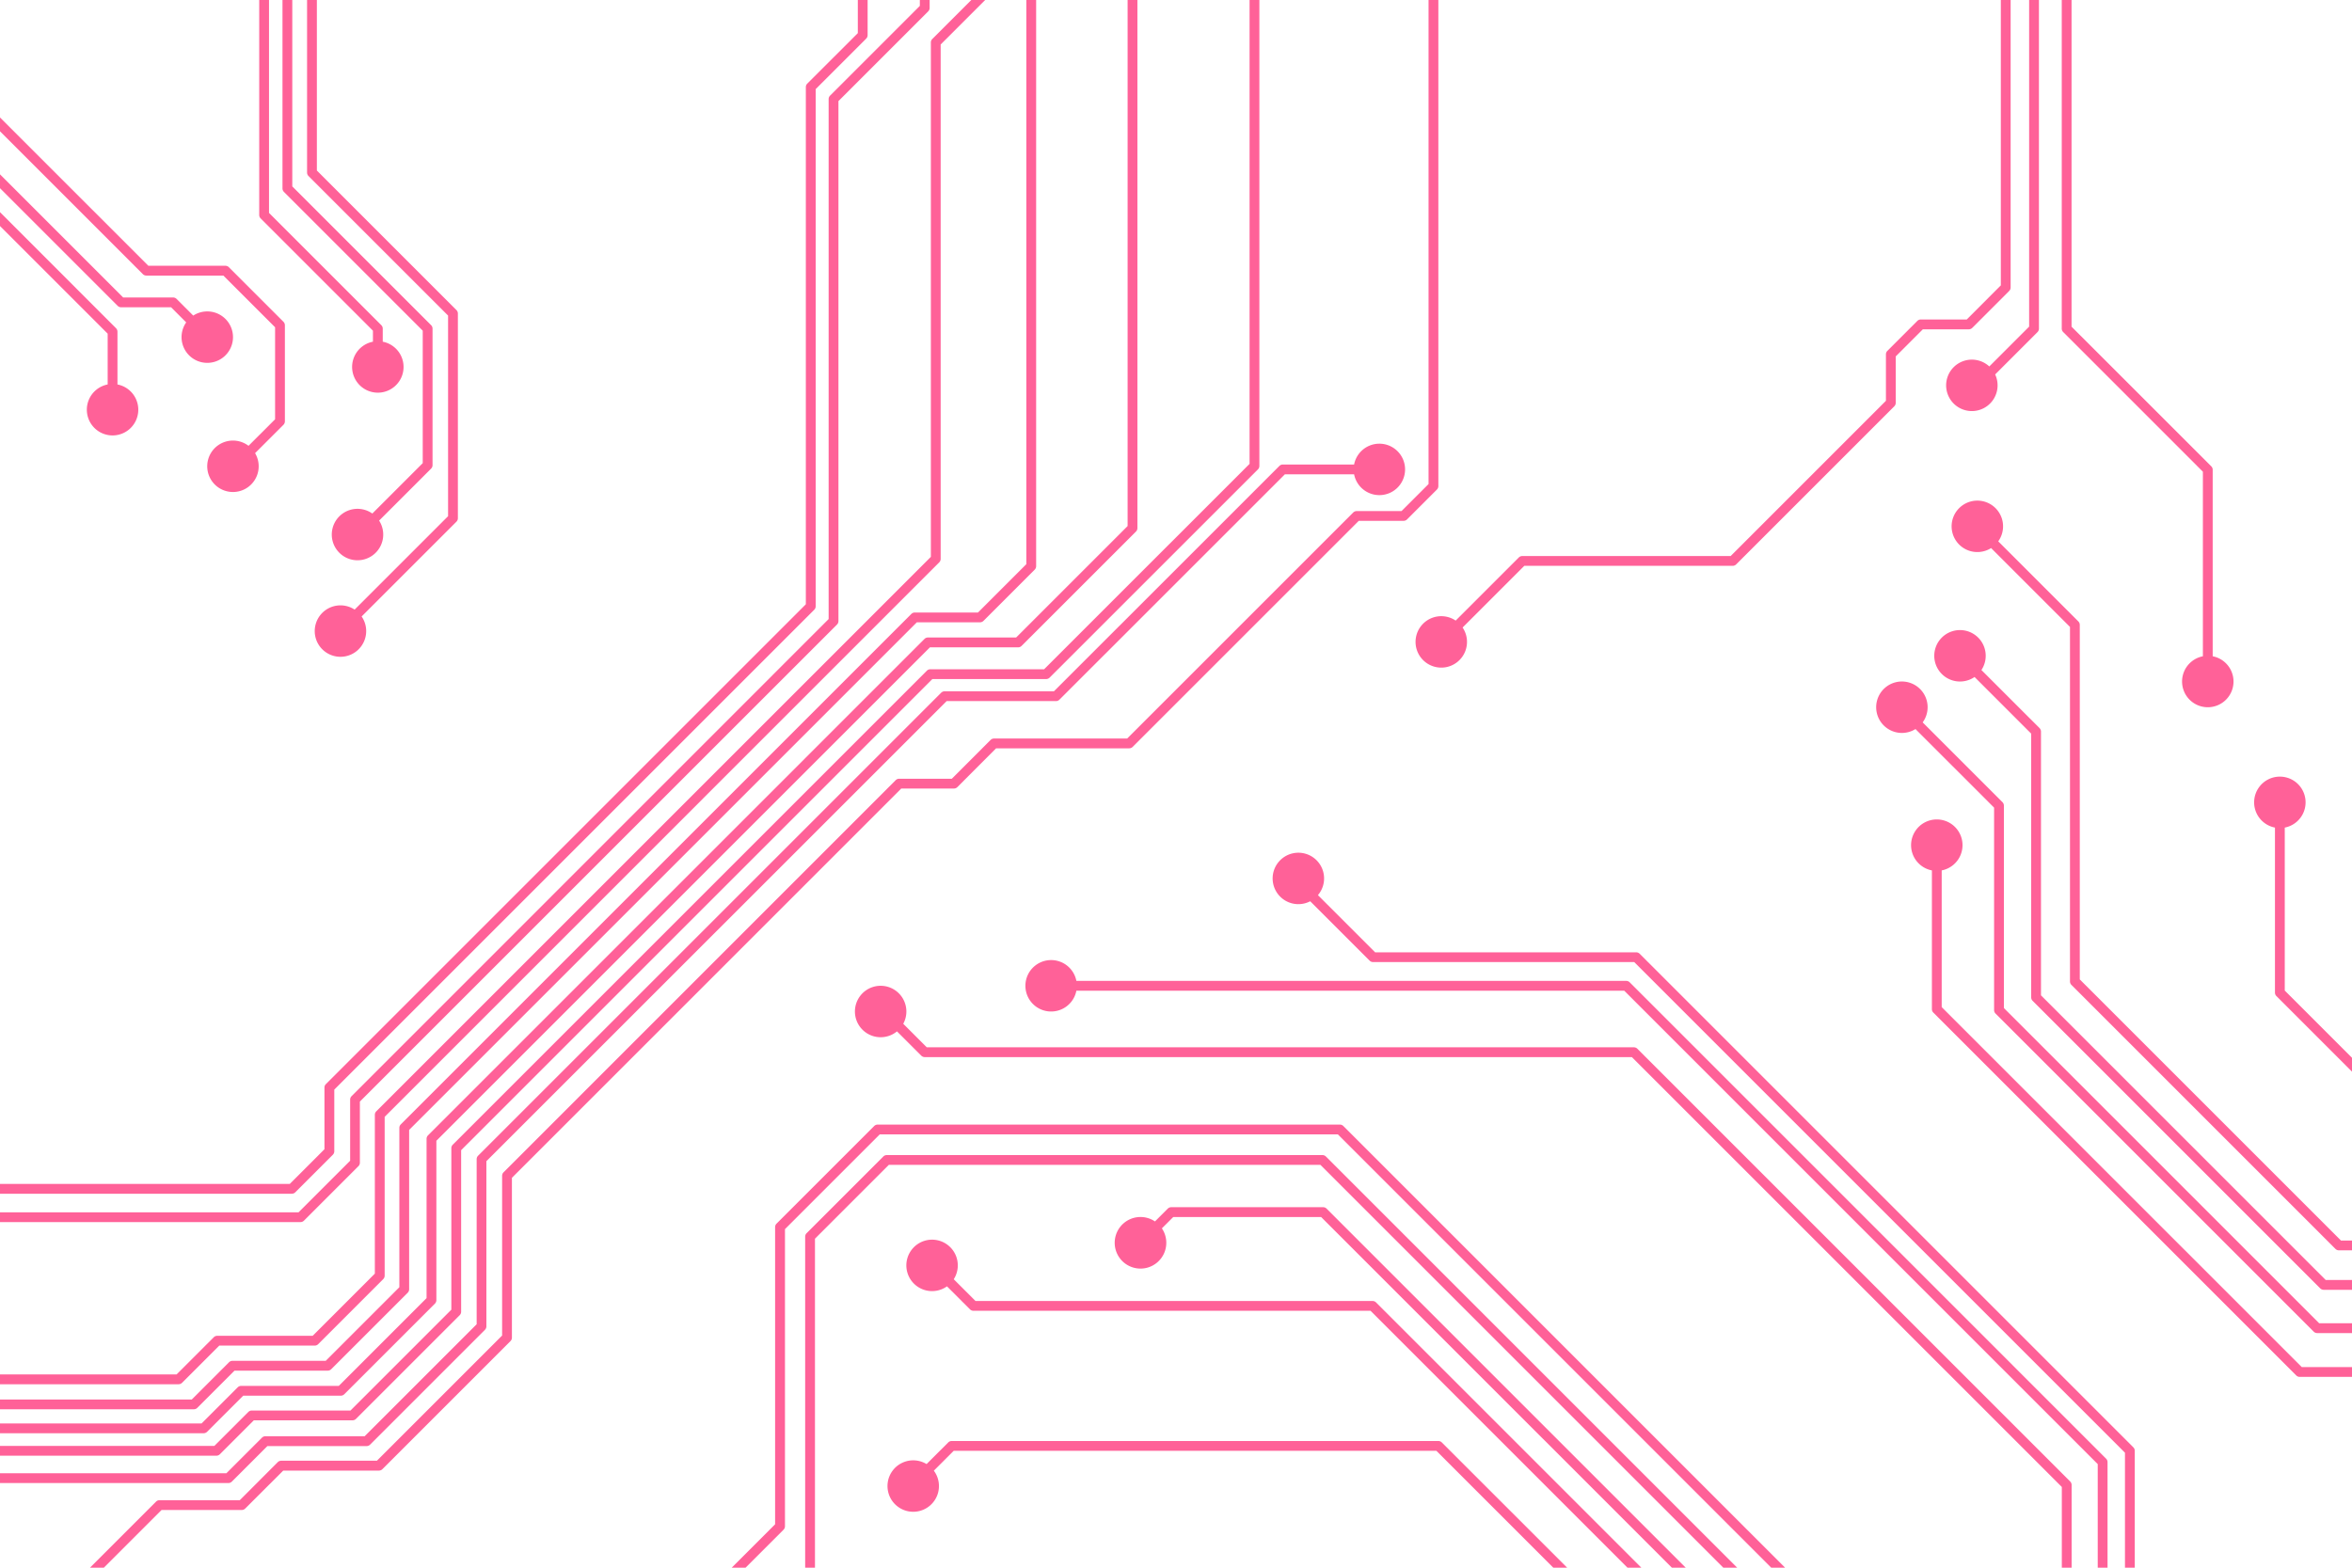 <svg xmlns="http://www.w3.org/2000/svg" viewBox="0 0 1920 1280"><defs><style>.a{fill:#ff6198;}</style></defs><path class="a" d="M197.33,1232.89a4,4,0,0,0,2.83-1.17l31.05-31h78.12a4,4,0,0,0,2.83-1.17l104.56-104.56a4,4,0,0,0,1.17-2.83V961.66L735.71,643.83h43a4,4,0,0,0,2.83-1.17L813.13,611H921.78a4,4,0,0,0,2.83-1.17l184.56-184.57h36.61a4,4,0,0,0,2.83-1.17L1173,399.7a4,4,0,0,0,1.17-2.83V0h-8V395.21l-22.08,22.08h-36.61a4,4,0,0,0-2.82,1.17L920.12,603H811.47a4,4,0,0,0-2.83,1.17L777,635.83h-43a4,4,0,0,0-2.83,1.17L411.06,957.17a4,4,0,0,0-1.17,2.83v130.45L307.68,1192.67H229.56a4,4,0,0,0-2.83,1.17l-31,31.05H130.22a4,4,0,0,0-2.83,1.17L73.45,1280H84.77l47.11-47.11Z"/><path class="a" d="M189.27,1209.72l29-29h81a4,4,0,0,0,2.83-1.17l93.78-93.78a4,4,0,0,0,1.17-2.83V948.1L772.77,572.44H862a4,4,0,0,0,2.83-1.17l184.05-184h56.51a21,21,0,1,0,0-8h-58.17a4,4,0,0,0-2.83,1.17L860.34,564.44H771.11a4,4,0,0,0-2.83,1.18l-378,378a4,4,0,0,0-1.17,2.82v134.79l-91.43,91.44h-81a4,4,0,0,0-2.83,1.17l-29.05,29.05H0v8H186.44A4,4,0,0,0,189.27,1209.72Z"/><path class="a" d="M179.49,1187.38l27.72-27.71h80.57a4,4,0,0,0,2.83-1.17l84.66-84.67a4,4,0,0,0,1.17-2.83V939.1L761.1,554.44H854a4,4,0,0,0,2.83-1.17l170.05-170a4,4,0,0,0,1.18-2.83V0h-8V378.73L852.34,546.44h-92.9a4,4,0,0,0-2.82,1.18l-387,387a4,4,0,0,0-1.18,2.82v131.9l-82.32,82.33H205.56a4,4,0,0,0-2.83,1.17L175,1180.56H0v8H176.67A4,4,0,0,0,179.49,1187.38Z"/><path class="a" d="M169.05,1169.05l29.5-29.49h79.67a4,4,0,0,0,2.83-1.18l74-74a4,4,0,0,0,1.17-2.82V931.43L759.1,528.56h72a4,4,0,0,0,2.83-1.18L927.33,434a4,4,0,0,0,1.17-2.82V0h-8V429.51l-91,91h-72a4,4,0,0,0-2.82,1.17L349.39,927a4,4,0,0,0-1.17,2.83V1059.9l-71.65,71.66H196.89a4,4,0,0,0-2.83,1.17l-29.49,29.49H0v8H166.22A4,4,0,0,0,169.05,1169.05Z"/><path class="a" d="M161.05,1149.5l30.38-30.39h76.13a4,4,0,0,0,2.82-1.17l62.45-62.44a4,4,0,0,0,1.17-2.83V922.55L748.43,508.11H800a4,4,0,0,0,2.83-1.17l41.83-41.83a4,4,0,0,0,1.17-2.83V0h-8V460.62l-39.49,39.49H746.78a4,4,0,0,0-2.83,1.17L327.17,918.06a4,4,0,0,0-1.17,2.83V1051l-60.1,60.1H189.78a4,4,0,0,0-2.83,1.17l-30.38,30.39H0v8H158.22A4,4,0,0,0,161.05,1149.5Z"/><path class="a" d="M148.61,1129.05,179,1098.67h77.9a4,4,0,0,0,2.83-1.17l53.11-53.12a4,4,0,0,0,1.17-2.82V911.88L766.72,459.16a4,4,0,0,0,1.17-2.83v-420L804.21,0H792.9L761.06,31.84a4,4,0,0,0-1.17,2.83v420L307.17,907.39a4,4,0,0,0-1.17,2.83V1039.9l-50.77,50.77h-77.9a4,4,0,0,0-2.83,1.17l-30.38,30.38H0v8H145.78A4,4,0,0,0,148.61,1129.05Z"/><path class="a" d="M248.16,996.61l44.45-44.45a4,4,0,0,0,1.17-2.83v-49.9L683.27,509.94a4,4,0,0,0,1.17-2.83V82.55L757.72,9.27a4,4,0,0,0,1.17-2.83V0h-8V4.79L677.62,78.06a4,4,0,0,0-1.18,2.83V505.45L287,895a4,4,0,0,0-1.17,2.83v49.9l-42.1,42.1H0v8H245.33A4,4,0,0,0,248.16,996.61Z"/><path class="a" d="M241.05,973.5l30.67-30.67a4,4,0,0,0,1.17-2.83V889.66l391.8-391.8a4,4,0,0,0,1.17-2.83V72.77l41.23-41.23a4,4,0,0,0,1.17-2.83V0h-8V27.05L659,68.28a4,4,0,0,0-1.17,2.83V493.37l-391.8,391.8a4,4,0,0,0-1.17,2.83v50.34l-28.32,28.33H0v8H238.22A4,4,0,0,0,241.05,973.5Z"/><path class="a" d="M87.89,313.91a21,21,0,1,0,8,0V270.78A4,4,0,0,0,94.72,268L0,173.23v11.32l87.89,87.88Z"/><path class="a" d="M98.89,250.89h40.79L152,263.23a21,21,0,1,0,5.75-5.56l-13.61-13.61a4,4,0,0,0-2.83-1.17H100.55L0,142.34v11.32l96.06,96.06A4,4,0,0,0,98.89,250.89Z"/><path class="a" d="M119.44,225h62.9l42.22,42.21v75.13L202.88,364a21,21,0,1,0,5.35,6l23.15-23.15a4,4,0,0,0,1.18-2.83V265.56a4,4,0,0,0-1.18-2.83l-44.55-44.56A4,4,0,0,0,184,217H121.1L0,95.9v11.31L116.62,223.83A4,4,0,0,0,119.44,225Z"/><path class="a" d="M251.84,143.72,365.78,257.66V421.45l-76.29,76.29a21,21,0,1,0,5.72,5.6l77.4-77.4a4,4,0,0,0,1.17-2.83V256a4,4,0,0,0-1.17-2.83L258.67,139.23V0h-8V140.89A4,4,0,0,0,251.84,143.72Z"/><path class="a" d="M231.77,156.67,345.09,270V378.14l-41.15,41.15a21,21,0,1,0,5.54,5.77l42.44-42.44a4,4,0,0,0,1.17-2.83V268.33a4,4,0,0,0-1.17-2.83L238.6,152.19V0h-8V153.84A4,4,0,0,0,231.77,156.67Z"/><path class="a" d="M212.78,178.33,304.44,270v9a21,21,0,1,0,8,0V268.33a4,4,0,0,0-1.17-2.83l-91.66-91.66V0h-8V175.5A4,4,0,0,0,212.78,178.33Z"/><path class="a" d="M1689.94,1209.62,1336.61,856.28a4,4,0,0,0-2.83-1.17H756.55l-19.2-19.2a21,21,0,1,0-5.12,6.2l19.83,19.83a4,4,0,0,0,2.83,1.17h577.23l351,351V1280h8v-67.56A4,4,0,0,0,1689.94,1209.62Z"/><path class="a" d="M1719.27,1191,1330.38,802.06a4,4,0,0,0-2.82-1.17H878.68a21,21,0,1,0,0,8H1325.9l386.54,386.54V1280h8v-86.22A4,4,0,0,0,1719.27,1191Z"/><path class="a" d="M1741.5,1181.73l-403-403a4,4,0,0,0-2.83-1.17H1122.55l-46.69-46.69a21,21,0,1,0-6.29,5l48.49,48.49a4,4,0,0,0,2.83,1.17h213.18l400.6,400.6V1280h8v-95.44A4,4,0,0,0,1741.5,1181.73Z"/><path class="a" d="M1079.56,943.11H723.89a4,4,0,0,0-2.83,1.17l-62.61,62.61a4,4,0,0,0-1.17,2.83V1280h8V1011.38l60.27-60.27H1077.9L1406.79,1280h11.31L1082.38,944.28A4,4,0,0,0,1079.56,943.11Z"/><path class="a" d="M1093.78,918.22H716.44a4,4,0,0,0-2.82,1.17L633.91,999.1a4,4,0,0,0-1.17,2.82v242.65L597.31,1280h11.31l31-31a4,4,0,0,0,1.17-2.83V1003.58l77.36-77.36h374L1445.9,1280h11.31l-360.6-360.61A4,4,0,0,0,1093.78,918.22Z"/><path class="a" d="M1174.19,1176.56H776.89a4,4,0,0,0-2.83,1.18l-17.67,17.66a21,21,0,1,0,5.93,5.39l16.23-16.23h394L1268,1280h11.32L1177,1177.74A4,4,0,0,0,1174.19,1176.56Z"/><path class="a" d="M1120.47,1062.25H796.32l-17.75-17.76a21,21,0,1,0-5.52,5.8l18.79,18.79a4,4,0,0,0,2.83,1.17h324.15L1328.57,1280h11.31L1123.3,1063.42A4,4,0,0,0,1120.47,1062.25Z"/><path class="a" d="M1080.11,985.67h-124a4,4,0,0,0-2.83,1.17l-10.45,10.45a21.06,21.06,0,1,0,5.65,5.66l9.29-9.28h120.68L1364.79,1280h11.31L1082.94,986.84A4,4,0,0,0,1080.11,985.67Z"/><path class="a" d="M1585.06,822.29V710.68a21,21,0,1,0-8,0V823.94a4,4,0,0,0,1.17,2.83l296.27,296.28a4,4,0,0,0,2.83,1.17H1920v-8h-41Z"/><path class="a" d="M1666.11,812.68V597.33a4,4,0,0,0-1.17-2.83l-47.45-47.44a21,21,0,1,0-5.61,5.7L1658.11,599V814.33a4,4,0,0,0,1.17,2.83l234.78,234.78a4,4,0,0,0,2.83,1.17H1920v-8h-21.45Z"/><path class="a" d="M1635.83,823.07V657.78a4,4,0,0,0-1.17-2.83l-65.13-65.13a21,21,0,1,0-5.87,5.45l64.17,64.16V824.72a4,4,0,0,0,1.17,2.83l259.73,259.72a4,4,0,0,0,2.83,1.17H1920v-8h-26.79Z"/><path class="a" d="M1684.28,271.16l114,114V535.84a21,21,0,1,0,8,0V383.56a4,4,0,0,0-1.17-2.83l-114.05-114V0h-8V268.33A4,4,0,0,0,1684.28,271.16Z"/><path class="a" d="M1697.78,799.68V510.22a4,4,0,0,0-1.17-2.83L1631.21,442a21,21,0,1,0-5.82,5.49l64.39,64.39V801.33a4,4,0,0,0,1.17,2.83l215.55,215.56a4,4,0,0,0,2.83,1.17H1920v-8h-9Z"/><path class="a" d="M1605.52,260.85H1568a4,4,0,0,0-2.83,1.17l-24.46,24.46a4,4,0,0,0-1.17,2.83v37.92L1412.78,454H1242.67a4,4,0,0,0-2.83,1.17L1188.3,506.7a21,21,0,1,0,5.66,5.66L1244.32,462h170.11a4,4,0,0,0,2.83-1.17l129.1-129.1a4,4,0,0,0,1.18-2.83V291l22.12-22.12h37.52a4,4,0,0,0,2.83-1.17l30.15-30.16a4,4,0,0,0,1.17-2.83V0h-8V233Z"/><path class="a" d="M1865.11,675.72a21,21,0,1,0-8,0V810.44a4,4,0,0,0,1.17,2.83L1920,875V863.68l-54.89-54.89Z"/><path class="a" d="M1623.92,299.2a21,21,0,1,0,4.78,6.53l34.57-34.57a4,4,0,0,0,1.17-2.83V0h-8V266.68Z"/></svg>